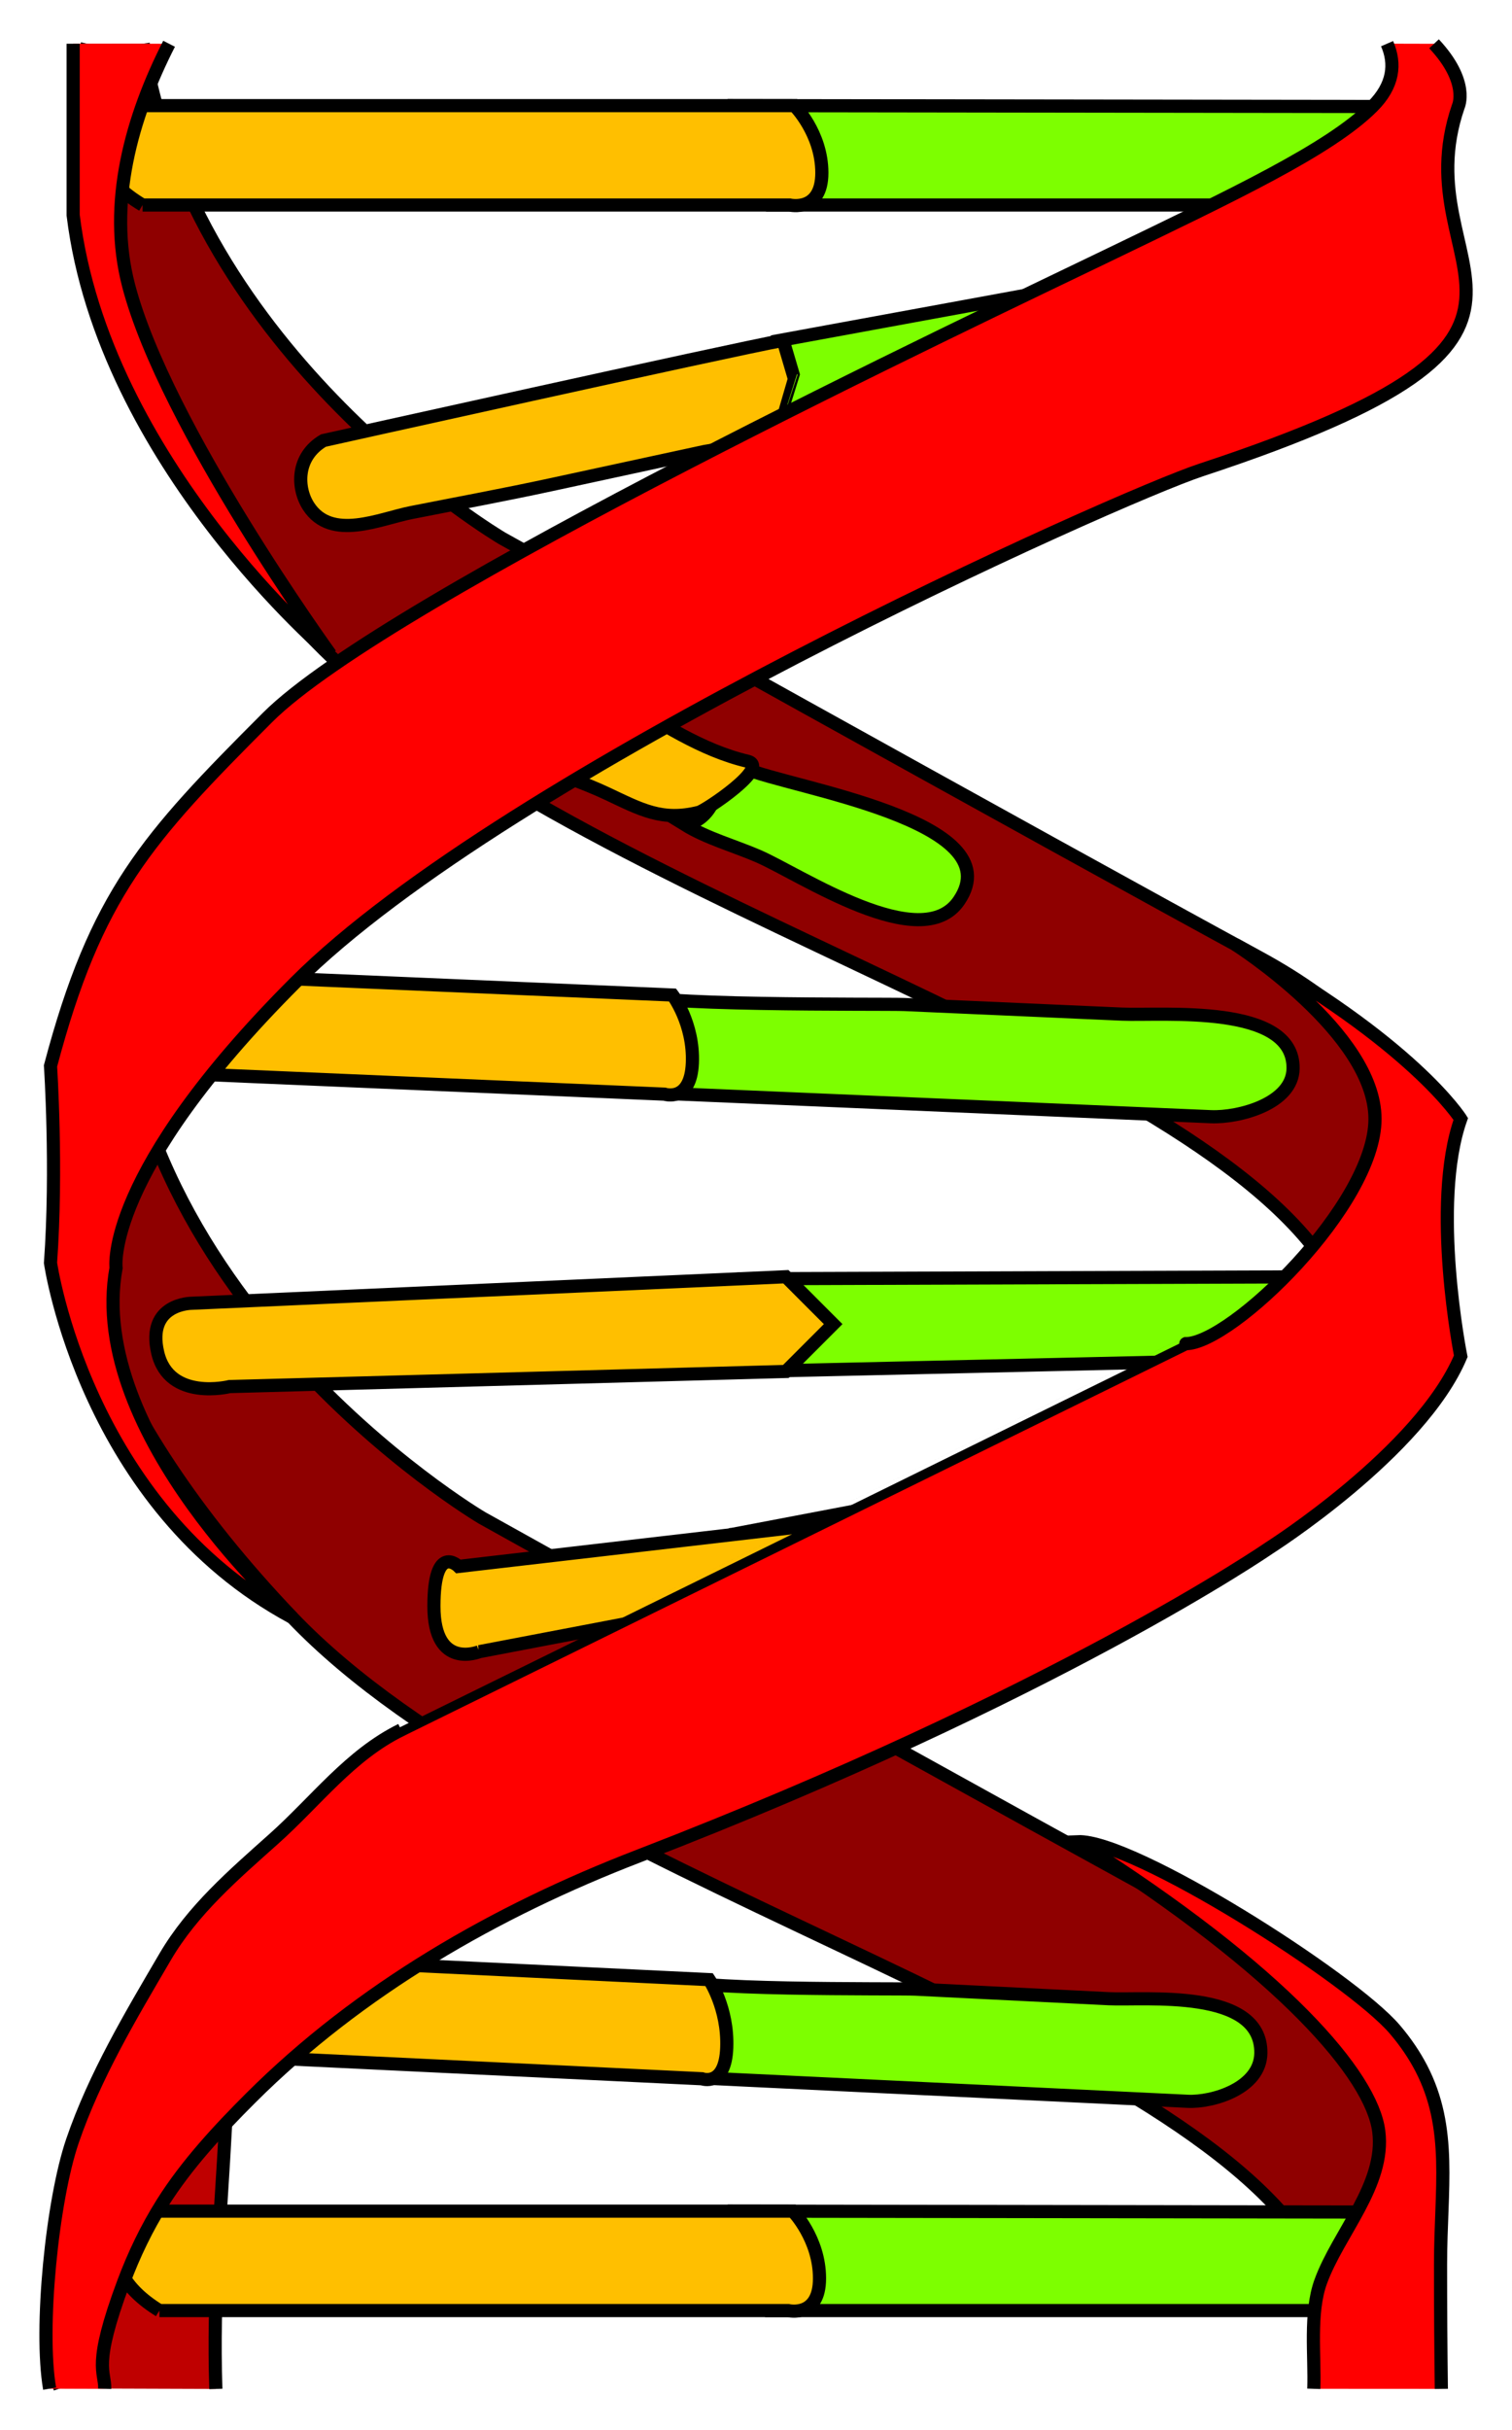 <?xml version="1.0" encoding="UTF-8" standalone="no"?>
<!-- Created with Inkscape (http://www.inkscape.org/) -->

<svg
   xmlns:dc="http://purl.org/dc/elements/1.1/"
   xmlns:cc="http://creativecommons.org/ns#"
   xmlns:rdf="http://www.w3.org/1999/02/22-rdf-syntax-ns#"
   xmlns:svg="http://www.w3.org/2000/svg"
   xmlns="http://www.w3.org/2000/svg"
   xmlns:sodipodi="http://sodipodi.sourceforge.net/DTD/sodipodi-0.dtd"
   xmlns:inkscape="http://www.inkscape.org/namespaces/inkscape"
   version="1.0"
   width="153.975"
   height="247.267"
   viewBox="0 0 1183.611 834.023"
   id="Layer_1"
   xml:space="preserve"
   inkscape:version="0.48.5 r10040"
   sodipodi:docname="DNA_icon.svg">

<sodipodi:namedview
     pagecolor="#ffffff"
     bordercolor="#666666"
     borderopacity="1"
     objecttolerance="10"
     gridtolerance="10"
     guidetolerance="10"
     inkscape:pageopacity="0"
     inkscape:pageshadow="2"
     inkscape:window-width="1089"
     inkscape:window-height="962"
     id="namedview9"
     showgrid="false"
     fit-margin-top="4"
     fit-margin-left="4"
     fit-margin-right="4"
     fit-margin-bottom="4"
     inkscape:zoom="1"
     inkscape:cx="-92.349793"
     inkscape:cy="171.10711"
     inkscape:window-x="0"
     inkscape:window-y="0"
     inkscape:window-maximized="0"
     inkscape:current-layer="Layer_1" /><defs
     id="defs859" /><path
     d="m 168.964,1335.395 c -2.404,-73.925 3.733,-132.085 7.565,-205.796 0.857,-15.994 -22.135,-26.157 -25.157,-35.677 -20.35,-64.381 -68.07,20.278 -75.067,43.008 -11.4,36.939 -18.112,78.733 -17.803,117.504 0.381,46.126 -26.776,35.475 -11.496,80.553"
     style="fill:#bf0000;stroke:#000000;stroke-width:10.294"
     id="path141"
     inkscape:connector-curvature="0" /><path
     d="m 68.384,-499.093 c -23.193,97.466 -16.523,262.873 176.167,464.794 190.643,199.735 678.532,316.191 793.941,490.793 55.527,83.969 64.833,-20.254 66.856,-56.646 1.975,-35.582 18.398,-109.269 -119.836,-184.312 -161.487,-87.658 -592.493,-327.806 -592.493,-327.806 0,0 -243.838,-143.809 -280.958,-386.913 M 1022.736,1222.731 c 55.527,83.969 64.833,-20.254 66.856,-56.669 1.975,-35.582 18.398,-109.221 -119.836,-184.265 -161.487,-87.658 -592.493,-327.83 -592.493,-327.83 0,0 -308.075,-181.67 -284.394,-481.891 0,0 -176.077,232.913 135.925,559.862 190.643,199.759 678.532,316.168 793.941,490.793 z"
     style="fill:#8f0000;stroke:#000000;stroke-width:10.294"
     id="path133"
     inkscape:connector-curvature="0" /><path
     d="m 515.783,321.758 c 0,0 430.887,18.374 432.124,18.422 21.897,0.928 63.952,-10.187 64.333,-37.724 0.666,-50.957 -102.033,-41.151 -133.902,-42.508 -56.741,-2.523 -113.481,-5.046 -170.222,-7.521 -16.042,-0.69 -212.349,1.499 -215.634,-9.52 l 23.301,78.852 z m 87.563,-694.74 432.505,0 35.558,0 c 0,0 11.853,14.828 25.181,-25.181 13.328,-40.009 4.451,-51.862 4.451,-51.862 l -524.328,-0.714 26.633,77.757 z m -38.509,148.135 41.485,-41.461 322.879,-59.264 c 0,0 77.019,38.509 47.411,68.141 -29.608,29.632 -42.96,16.303 -42.96,16.303 l -327.663,49.22 -41.151,-32.94 z m 14.875,691.813 467.659,-1.595 31.25,31.25 -32.44,32.44 -457.686,10.377 c 0,0 -32.583,6.26 -32.583,-32.583 0,-38.843 23.801,-39.89 23.801,-39.89 z m -7.14,200.092 279.895,-53.29 -18.065,56.027 -59.24,35.534 -189.881,13.281 c 0,-0.024 -35.011,-38.7 -12.71,-51.552 z m 10.853,-599.276 c 33.964,15.042 209.898,40.699 167.295,103.414 -29.441,43.365 -124.358,-20.611 -157.084,-34.797 -18.588,-8.045 -40.39,-14.019 -57.383,-24.538 25.229,-4.76 31.821,-38.414 19.802,-58.24 8.83,5.331 17.993,9.996 27.371,14.161 z M 545.629,1091.97 c 0,0 383.095,18.35 384.19,18.422 19.469,0.928 56.86,-10.21 57.193,-37.724 0.595,-50.957 -90.728,-41.151 -119.051,-42.532 -50.457,-2.499 -100.891,-5.022 -151.348,-7.497 -14.28,-0.714 -188.81,1.499 -191.714,-9.52 l 20.73,78.852 z m 57.026,182.122 420.295,0 34.559,0 c 0,0 11.496,14.828 24.467,-25.205 12.947,-39.961 4.308,-51.838 4.308,-51.838 l -509.524,-0.738 25.895,77.781 z"
     style="fill:#7dff00;stroke:#000000;stroke-width:10.294"
     id="path139"
     inkscape:connector-curvature="0" /><path
     d="m 111.6,-372.982 506.573,0 c 0,0 25.181,5.926 25.181,-25.181 0,-31.107 -21.468,-52.576 -21.468,-52.576 l -536.942,0 c -0.024,0 -32.75,42.318 26.657,77.757 z m 494.387,181.051 c -1.499,4.665 -49.362,10.639 -54.289,11.71 -40.033,8.663 -80.065,17.327 -120.098,25.966 -36.701,7.926 -73.068,14.637 -109.507,21.825 -24.681,4.832 -62.667,22.682 -80.589,-4.951 -9.092,-14.042 -10.044,-38.557 11.686,-51.362 0,0 316.12,-70.307 359.818,-78.399 l 8.092,27.466 c 0.024,0.024 -15.113,47.72 -15.113,47.744 z m -503.574,496.624 417.749,17.85 c 0,0 20.492,6.831 21.825,-24.277 1.309,-31.084 -15.47,-53.266 -15.47,-53.266 L 83.73,226.08 c 0.024,0 -28.751,41.104 18.684,78.613 z m 77.304,246.598 c 0,0 -47.411,11.853 -56.288,-26.657 -8.901,-38.509 26.657,-38.509 26.657,-38.509 l 465.088,-20.754 37.034,37.058 -37.034,37.034 -435.456,11.829 z m 195.522,207.375 c 0,0 -35.558,14.804 -35.558,-35.558 0,-50.338 19.255,-31.108 19.255,-31.108 l 281.371,-32.654 20.802,20.802 -29.632,29.608 -256.238,48.91 z M 340.8,19.99 c -12.305,-22.92 4.736,-48.934 41.08,-47.101 74.805,3.737 131.475,72.259 203.234,89.229 18.588,4.403 -32.94,38.676 -38.057,39.961 -28.87,7.188 -45.316,-2.19 -71.331,-14.399 -38.509,-18.136 -81.089,-26.823 -117.385,-49.767 -8.306,-5.284 -14.09,-11.496 -17.541,-17.922 z M 178.076,1074.905 l 371.409,17.851 c 0,0 18.255,6.807 19.421,-24.277 1.166,-31.107 -13.757,-53.266 -13.757,-53.266 L 161.463,996.292 c 0.024,0 -25.562,41.104 16.613,78.614 z m -53.29,199.188 492.268,0 c 0,0 24.467,5.926 24.467,-25.205 0,-31.107 -20.873,-52.576 -20.873,-52.576 l -521.781,0 c 0,0.024 -31.798,42.318 25.919,77.781 z"
     style="fill:#ffbf00;stroke:#000000;stroke-width:10.294"
     id="path135"
     inkscape:connector-curvature="0" /><path
     d="m 132.359,-499.131 c -29.355,57.594 -48.5,124.975 -31.636,189.339 28.894,110.292 157.989,288.368 157.989,288.368 0,0 -177.743,-150.111 -201.449,-343.657 l 0,-134.072 m 1028.553,-0.045 c 6.878,15.809 5.194,32.57 -11.433,49.197 -33.583,33.559 -108.674,68.855 -207.375,116.528 C 768.307,-285.777 304.171,-66.858 209.373,27.939 114.575,122.737 75.09,166.221 39.532,300.48 c 0,0 5.331,80.375 0,154.061 0,0 27.323,190.548 189.286,277.42 -0.024,-0.024 -161.654,-143.185 -137.972,-273.493 0,0 -9.877,-73.068 140.233,-223.179 165.867,-165.867 643.712,-379.406 708.997,-400.945 329.805,-108.578 156.013,-152.038 201.449,-284.346 0,0 9.17,-19.051 -18.95,-49.103 m 5.726,1834.453 c -0.416,-32.305 -0.636,-62.545 -0.628,-97.362 0.024,-59.168 9.496,-106.127 -15.161,-153.562 -5.212,-9.996 -11.9,-20.04 -20.54,-30.179 -34.059,-40.128 -205.233,-148.683 -248.383,-146.945 161.654,102.152 230.176,183.289 235.721,226.534 5.403,41.842 -31.607,79.589 -45.435,117.623 -8.925,24.538 -4.538,58.295 -5.419,83.833 m -946.494,-0.024 c 0.46,-13.735 -9.943,-17.096 14.762,-83.19 8.14,-21.778 18.16,-42.603 30.441,-62.143 18.874,-29.989 44.174,-57.264 69.165,-82.184 85.087,-84.896 191.762,-146.135 303.339,-189.119 327.83,-126.405 493.72,-240.958 493.72,-240.958 0,0 118.503,-75.043 150.111,-150.111 0,0 -23.705,-118.48 0,-185.621 0,0 -37.653,-60.168 -176.529,-136.473 0,0 109.388,69.331 109.388,136.473 0,67.142 -112.577,175.791 -148.111,175.791 0,0 -614.199,302.101 -614.199,302.125 -40.128,19.755 -66.451,55.527 -99.725,85.254 -31.345,28.013 -63.524,55.551 -85.04,92.275 -27.109,46.269 -55.098,93.037 -72.568,144.042 -15.78,46.126 -25.999,146.822 -17.868,193.764"
     style="fill:#ff0000;stroke:#000000;stroke-width:10.294"
     id="path149"
     inkscape:connector-curvature="0" /></svg>